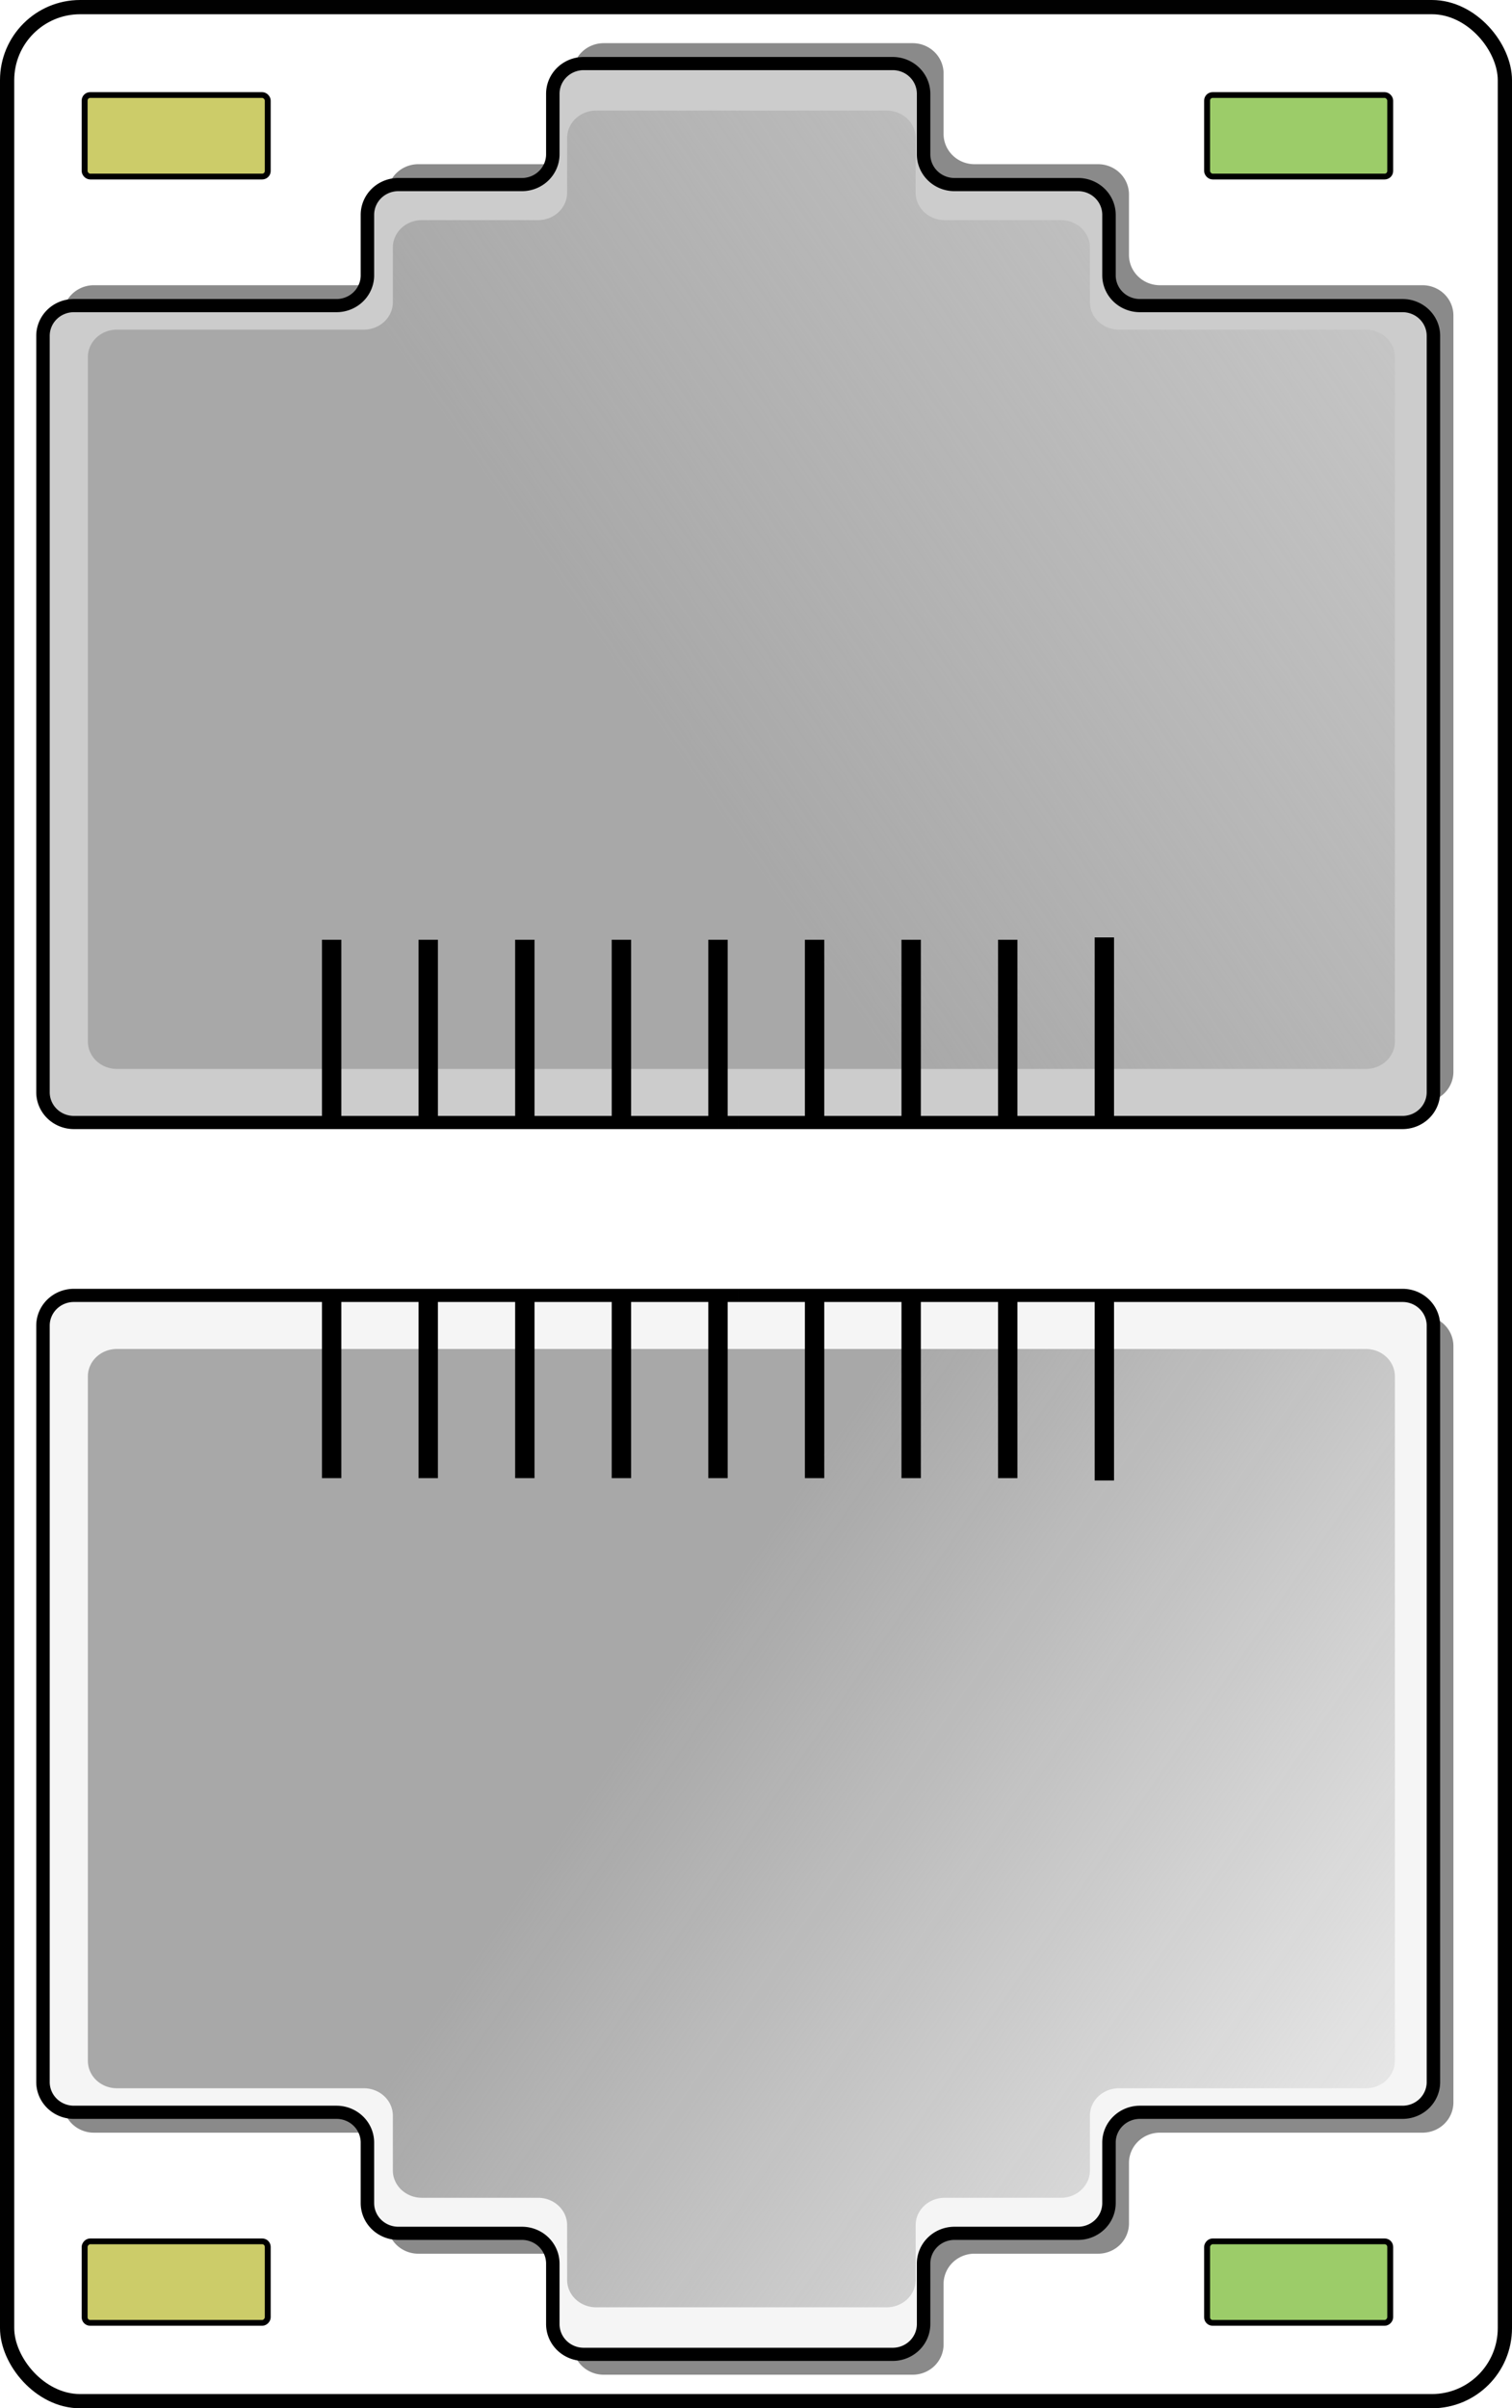 <?xml version="1.0" encoding="UTF-8"?>
<svg width="27.403mm" height="43.62mm" version="1.1" viewBox="0 0 27.403 43.62" xmlns="http://www.w3.org/2000/svg" xmlns:xlink="http://www.w3.org/1999/xlink">
 <defs>
  <filter id="filter1204" x="-.019" y="-.025" width="1.039" height="1.05" color-interpolation-filters="sRGB">
   <feGaussianBlur stdDeviation="0.73"/>
  </filter>
  <linearGradient id="linearGradient1265" x1="107.04" x2="47.068" y1="15.043" y2="54.253" gradientUnits="userSpaceOnUse">
   <stop stop-color="#a8a8a8" stop-opacity="0" offset="0"/>
   <stop stop-color="#a8a8a8" offset="1"/>
  </linearGradient>
  <filter id="filter1472" x="-.018" y="-.023" width="1.035" height="1.045" color-interpolation-filters="sRGB">
   <feGaussianBlur stdDeviation="0.662"/>
  </filter>
  <linearGradient id="linearGradient1334" x1="107.04" x2="47.068" y1="15.043" y2="54.253" gradientUnits="userSpaceOnUse" xlink:href="#linearGradient1265"/>
 </defs>
 <rect x=".129" y=".129" width="27.145" height="43.362" rx="1.323" ry="1.323" fill="none" opacity=".996" stroke="#000" stroke-linejoin="round" stroke-width=".258"/>
 <g transform="matrix(.28 0 0 .274 .639 .347)">
  <g stroke-width=".912">
   <path d="m46.793 1.588h-10a2 2 0 0 0-2 2v4a2 2 0 0 1-2 2h-8a2 2 0 0 0-2 2v4a2 2 0 0 1-2 2h-17a2 2 0 0 0-2 2v50a2 2 0 0 0 2 2h43m0-70h10a2 2 0 0 1 2 2v4a2 2 0 0 0 2 2h8a2 2 0 0 1 2 2v4a2 2 0 0 0 2 2h17a2 2 0 0 1 2 2v50a2 2 0 0 1-2 2h-43" fill="#8a8a8a" filter="url(#filter1472)"/>
   <g stroke="#000">
    <path id="eth-shape" d="m45.5 2.935h-10a2 2 0 0 0-2 2v4a2 2 0 0 1-2 2h-8a2 2 0 0 0-2 2v4a2 2 0 0 1-2 2h-17a2 2 0 0 0-2 2v50a2 2 0 0 0 2 2h43m0-70h10a2 2 0 0 1 2 2v4a2 2 0 0 0 2 2h8a2 2 0 0 1 2 2v4a2 2 0 0 0 2 2h17a2 2 0 0 1 2 2v50a2 2 0 0 1-2 2h-43" fill="#ccc" stroke-width=".871"/>
    <rect x="75.85" y="5.016" width="11.852" height="5.388" rx=".357" ry=".365" fill="#9ccc69" stroke-linejoin="round" stroke-width=".382"/>
    <rect x="3.196" y="5.016" width="11.852" height="5.388" rx=".357" ry=".365" fill="#cccc69" stroke-linejoin="round" stroke-width=".382"/>
   </g>
   <path transform="matrix(.94 0 0 .905 -1.294 1.519)" d="m50 5h-10a2 2 0 0 0-2 2v4a2 2 0 0 1-2 2h-8a2 2 0 0 0-2 2v4a2 2 0 0 1-2 2h-17a2 2 0 0 0-2 2v50a2 2 0 0 0 2 2h43m0-70h10a2 2 0 0 1 2 2v4a2 2 0 0 0 2 2h8a2 2 0 0 1 2 2v4a2 2 0 0 0 2 2h17a2 2 0 0 1 2 2v50a2 2 0 0 1-2 2h-43" fill="url(#linearGradient1265)" filter="url(#filter1204)"/>
  </g>
  <g stroke="#000" stroke-width="1.254">
   <line x1="19.185" x2="19.185" y1="60.855" y2="72.935"/>
   <line x1="25.436" x2="25.436" y1="60.855" y2="72.935"/>
   <line x1="31.688" x2="31.688" y1="60.855" y2="72.935"/>
   <line x1="37.94" x2="37.94" y1="60.855" y2="72.935"/>
   <line x1="44.192" x2="44.192" y1="60.855" y2="72.935"/>
   <line x1="56.695" x2="56.695" y1="60.855" y2="72.935"/>
   <line x1="69.199" x2="69.199" y1="60.701" y2="72.781"/>
   <line x1="62.947" x2="62.947" y1="60.855" y2="72.935"/>
   <line x1="50.443" x2="50.443" y1="60.855" y2="72.935"/>
  </g>
 </g>
 <g transform="matrix(.28 0 0 -.274 .639 43.447)">
  <g stroke-width=".912">
   <path d="m46.793 1.588h-10a2 2 0 0 0-2 2v4a2 2 0 0 1-2 2h-8a2 2 0 0 0-2 2v4a2 2 0 0 1-2 2h-17a2 2 0 0 0-2 2v50a2 2 0 0 0 2 2h43m0-70h10a2 2 0 0 1 2 2v4a2 2 0 0 0 2 2h8a2 2 0 0 1 2 2v4a2 2 0 0 0 2 2h17a2 2 0 0 1 2 2v50a2 2 0 0 1-2 2h-43" fill="#8a8a8a" filter="url(#filter1472)"/>
   <g stroke="#000">
    <path d="m45.5 2.935h-10a2 2 0 0 0-2 2v4a2 2 0 0 1-2 2h-8a2 2 0 0 0-2 2v4a2 2 0 0 1-2 2h-17a2 2 0 0 0-2 2v50a2 2 0 0 0 2 2h43m0-70h10a2 2 0 0 1 2 2v4a2 2 0 0 0 2 2h8a2 2 0 0 1 2 2v4a2 2 0 0 0 2 2h17a2 2 0 0 1 2 2v50a2 2 0 0 1-2 2h-43" fill="#f5f5f5" stroke-width=".871"/>
    <rect x="75.85" y="5.016" width="11.852" height="5.388" rx=".357" ry=".365" fill="#9ccc69" stroke-linejoin="round" stroke-width=".382"/>
    <rect x="3.196" y="5.016" width="11.852" height="5.388" rx=".357" ry=".365" fill="#cccc69" stroke-linejoin="round" stroke-width=".382"/>
   </g>
   <path transform="matrix(.94 0 0 .905 -1.294 1.519)" d="m50 5h-10a2 2 0 0 0-2 2v4a2 2 0 0 1-2 2h-8a2 2 0 0 0-2 2v4a2 2 0 0 1-2 2h-17a2 2 0 0 0-2 2v50a2 2 0 0 0 2 2h43m0-70h10a2 2 0 0 1 2 2v4a2 2 0 0 0 2 2h8a2 2 0 0 1 2 2v4a2 2 0 0 0 2 2h17a2 2 0 0 1 2 2v50a2 2 0 0 1-2 2h-43" fill="url(#linearGradient1334)" filter="url(#filter1204)"/>
  </g>
  <g stroke="#000" stroke-width="1.254">
   <line x1="19.185" x2="19.185" y1="60.855" y2="72.935"/>
   <line x1="25.436" x2="25.436" y1="60.855" y2="72.935"/>
   <line x1="31.688" x2="31.688" y1="60.855" y2="72.935"/>
   <line x1="37.94" x2="37.94" y1="60.855" y2="72.935"/>
   <line x1="44.192" x2="44.192" y1="60.855" y2="72.935"/>
   <line x1="56.695" x2="56.695" y1="60.855" y2="72.935"/>
   <line x1="69.199" x2="69.199" y1="60.701" y2="72.781"/>
   <line x1="62.947" x2="62.947" y1="60.855" y2="72.935"/>
   <line x1="50.443" x2="50.443" y1="60.855" y2="72.935"/>
  </g>
 </g>
</svg>
